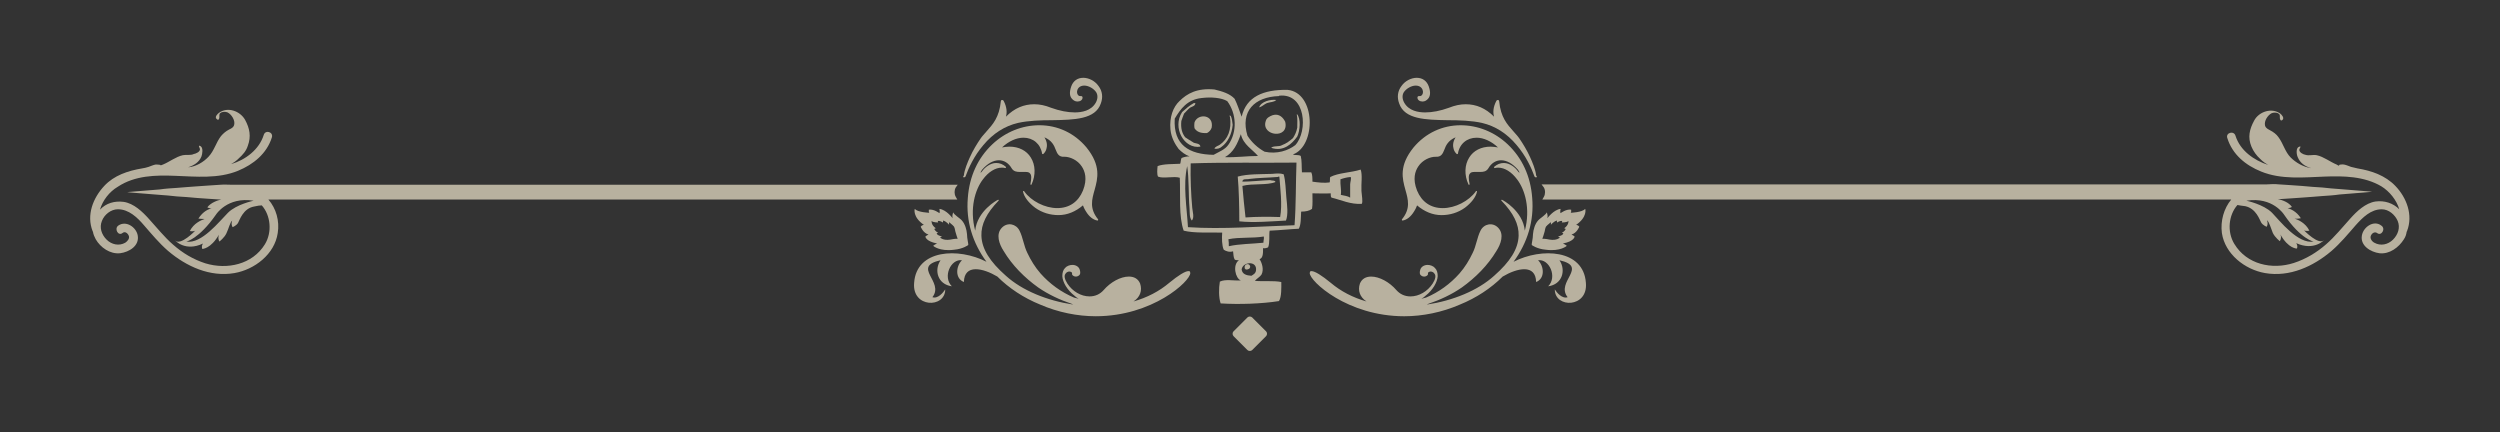 <?xml version="1.0" encoding="utf-8"?>
<!-- Generator: Adobe Illustrator 26.0.1, SVG Export Plug-In . SVG Version: 6.00 Build 0)  -->
<svg version="1.1" id="Layer_1" xmlns="http://www.w3.org/2000/svg" xmlns:xlink="http://www.w3.org/1999/xlink" x="0px" y="0px"
	 viewBox="0 0 642.7 111.1" style="enable-background:new 0 0 642.7 111.1;" xml:space="preserve">
<rect x="0" y="0" width="642.7" height="111.1" fill="#333333" stroke="none"/>
<style type="text/css">
	.st0{fill:#B8B19F;}
	.st1{fill:#B7B19E;}
	.st2{fill-rule:evenodd;clip-rule:evenodd;fill:#FFFFFF;}
	.st3{fill-rule:evenodd;clip-rule:evenodd;fill:#B8B19F;}
</style>
<g>
	<path class="st0" d="M237.5,57.8c0,0-0.6,0.1-0.8,0.5c0,0,0.6,1.6,2,2c0,0-0.6,0.3-0.8,0.5c0,0,0,1.2,3,1.8c0,0-0.7,0.3-1,0.6
		c0,0,1.6,1.5,5.4,1c2.3-0.2,3.6-1.2,3.6-1.2c0.1-0.1-0.1-0.9-0.1-1c-0.1-0.6-0.2-1.2-0.2-1.8c-0.1-1.2-0.5-2.6-1.3-3.5
		c-0.5-0.6-2.2-1.6-2.2-2.1c0,0-0.4,0.5-0.2,1.5c0,0-1.6-2.2-3.4-2.4c0,0,0.2,0.8,0,1.1c0,0-1.4-1.1-2.7-0.9c0,0-0.1,0.6,0.1,0.8
		c0,0-3-0.1-3.7-1C235.1,53.7,234.6,55.8,237.5,57.8z M239.5,56.8c0.3,0.4,1.7,0.4,1.7,0.4c-0.1-0.1-0.1-0.4-0.1-0.4
		c0.6-0.1,1.3,0.4,1.3,0.4c0.1-0.2,0-0.5,0-0.5c0.8,0.1,1.6,1.1,1.6,1.1c-0.1-0.5,0.1-0.7,0.1-0.7c0,0.2,0.8,0.7,1,1
		c0.3,0.2,0.4,0.9,0.5,1.4s0.6,1.9,0.6,1.9c-0.5-0.1-1.9,0.2-1.9,0.2c-1.8,0.3-2.6-0.5-2.6-0.5c0.1-0.2,0.5-0.3,0.5-0.3
		c-1.4-0.3-1.4-0.8-1.4-0.8c0.1-0.1,0.4-0.2,0.4-0.2c-0.7-0.2-1-0.9-1-0.9c0.1-0.2,0.4-0.2,0.4-0.2
		C239.3,57.8,239.5,56.8,239.5,56.8z"/>
	<path class="st0" d="M247.8,45.6L247.8,45.6c0.2,0,0.3-0.1,0.4-0.2c0.8-2.2,2.2-5.3,4.6-8.1c2.5-3,5.5-4.9,8.9-5.7
		c2.7-0.6,5.8-0.7,8.8-0.7c5.7-0.1,11.1-0.2,12.5-4.3c0.6-1.6,0.4-3.2-0.6-4.5c-0.9-1.3-2.5-2.1-3.9-2.1c-1.5,0-2.6,0.8-3.1,2.2
		c-0.6,1.7-0.3,2.6,0.1,3.1s0.9,0.8,1.5,0.8c0.7,0,1.3-0.4,1.3-1c0-0.1,0-0.2-0.1-0.3c-0.1,0-0.1-0.1-0.2-0.1h-0.1
		c-0.1,0-0.2,0-0.2,0c-0.5,0-0.7-0.4-0.8-0.8c-0.1-0.5,0.1-1.3,0.9-1.7c0.2-0.1,0.5-0.2,0.9-0.2c1.2,0,2.5,0.8,3.1,1.7
		c0.5,0.8,0.4,1.8-0.1,2.7c-1.2,2.1-3.6,2.5-5.4,2.5s-3.9-0.4-6.1-1.2c-1.5-0.6-2.9-0.9-4.3-0.9c-2.7,0-5.1,1-7.3,3.2
		c0.3-1,0.3-2.4-0.6-4.1c-0.1-0.1-0.2-0.2-0.3-0.2c0,0,0,0-0.1,0c-0.2,0-0.3,0.2-0.3,0.3c-0.4,4.2-2.1,6-3.7,7.8
		c-0.5,0.6-1.1,1.2-1.5,1.8c-0.9,1.3-2,3.1-2.8,4.9c-0.5,1.1-1.4,3.2-1.5,4.6C247.5,45.4,247.6,45.6,247.8,45.6z"/>
	<path class="st0" d="M243,74.4c-0.5,0.8-1.9,2.5-3.3,2c3.2-4-5.5-7.8,2.1-9.5c-1.7,2.5-0.8,6.2,2.9,6.7c-2.4-2.4-0.3-7.1,2.6-6.7
		c-1.6,1.6-1.8,4.7,0.5,5.6c0.1-4.7,4.9-3.6,8.6-1.4c3,3,6.8,5.5,11,7.2c4.6,2,9.6,3,14.3,3c14.6,0,24.3-9,24.3-11.1
		c0-0.2-0.1-0.3-0.1-0.4c-0.1-0.1-0.2-0.1-0.4-0.1c-0.8,0-2.6,1.1-4.9,3c-2.6,2.2-5.7,3.8-9.2,4.8c1.7-1.1,2.3-2.8,1.7-4.6
		c-0.5-1.2-1.5-1.8-2.9-1.8c-2.1,0-4.7,1.4-6.5,3.5c-0.9,1-2.1,1.6-3.6,1.6c-2.2,0-4.4-1.3-5.7-3.3c-0.7-1.1-0.9-2-0.5-2.5
		c0.2-0.4,0.7-0.6,1-0.6c0.2,0,0.5,0.1,0.6,0.2s0.1,0.2,0.1,0.3c0,0.2,0,0.4,0.2,0.5c0.2,0.2,0.5,0.3,0.8,0.3c0.4,0,0.7-0.2,0.9-0.4
		c0.2-0.2,0.3-0.6,0.1-1.3c-0.2-0.8-1-1.3-1.9-1.3c-0.7,0-1.5,0.3-1.9,0.8c-0.5,0.5-0.7,1.2-0.7,2.1c0.1,1.6,1.3,3.6,3.1,5
		c0.3,0.3,0.7,0.6,1.1,0.8c-0.4-0.1-0.8-0.2-1.2-0.3c-3.3-1.4-6.2-3.5-8.6-6.2c-1.4-1.6-2.5-3.4-3.4-5.3c-0.9-1.8-1.1-3.9-2-5.7
		s-3.1-2.2-4.5-0.8c-1.7,1.7-0.7,4.3,0.4,6c2.2,3.7,5.4,6.9,8.9,9.4c2.6,1.8,5.6,3.2,8.6,4.2c0.1,0.1,0.3,0.1,0.4,0.2
		c-6.7-1-13.1-3.6-17.3-7.4c-4.1-3.6-6.2-6.9-6.3-10.3c-0.1-2.9,1.3-5.8,4.4-9c0.1-0.1,0.1-0.2,0-0.2c-0.1-0.1-0.1-0.1-0.2,0
		c-0.1,0-5.3,2.8-5.8,7.9c-1.5-5.7,0-10.6,2-13.2c1.4-1.9,3.2-3,4.8-3c0.3,0,0.6,0,0.9,0.1c0.1,0,0.2,0,0.2-0.1s0-0.2,0-0.2
		c-0.8-0.7-1.6-1-2.5-1c-1.5,0-2.9,1.1-3.6,2.1c-0.2,0.2-0.3,0.4-0.4,0.4c0-0.2,0.1-0.4,0.4-0.8c1.4-1.6,2.9-2.4,4.3-2.4
		c1.3,0,2.5,0.7,3.3,2.1c0.5,0.8,1.3,0.9,2,0.9c0.3,0,0.5,0,0.8,0s0.5,0,0.7,0c0.6,0,1,0.1,1.2,0.4c0.4,0.4,0.4,1.3,0.1,2.7
		c0,0.1,0,0.2,0.1,0.2s0.2,0,0.2-0.1c1.1-2.4,1-5-0.2-6.9c-1.1-1.8-3.1-2.8-5.5-2.8c-0.6,0-1.3,0.1-1.9,0.2c1.7-1.6,3.7-2.5,5.5-2.5
		c2.5,0,4.4,1.6,4.8,4.1c0,0.1,0.1,0.1,0.1,0.1c0.1,0,0.1,0,0.2,0c0,0,0.6-0.5,0.8-1.3c0.2-0.7,0.3-1.7-0.5-3
		c1.9,0.8,2.5,2.1,2.9,3.2c0.4,1,0.8,1.9,2.2,1.8h0.1c1.3,0,3.3,0.8,4.4,2.5c0.8,1.2,1.5,3.2,0.3,6.2c-1.2,2.9-3.5,4.5-6.6,4.5
		c-3.2,0-6.7-1.8-8.5-4.3c0-0.1-0.1-0.1-0.2-0.1s-0.1,0.1-0.1,0.2c0.3,1.4,1.5,2.9,3.1,4.1c1.8,1.3,3.9,1.9,6,1.9
		c2.3,0,4.4-0.9,6.3-2.5c0.1,0.3,0.4,1,0.8,1.6c0.8,1.3,1.8,2.1,2.9,2.3c0.1,0,0.1,0,0.2-0.1c0-0.1,0-0.1,0-0.2
		c-2.3-2.8-1.6-5.1-0.9-7.6c0.8-2.9,1.7-6.2-2.1-10.9c-3.1-3.7-7.4-5.7-12.1-5.7c-4.4,0-8.7,1.7-12.1,4.9c-3.7,3.5-5.9,8.2-6.3,13.8
		c-0.5,5.9,1.2,11.5,4.8,16.4c-7.2-3.7-18-3.2-18.6,5.4C234.4,79.2,243,79.3,243,74.4z"/>
</g>
<path class="st0" d="M246.2,47.5c-23,0-165.8,0-183.1,0c-1.1,0-2.3,0-3.3,0c-1.1,0-2.2-0.1-3.2,0c-2.1,0.1-4,0.3-5.9,0.4
	c-1.9,0.1-3.6,0.3-5.2,0.4c-1.6,0.1-3.1,0.2-4.4,0.4c-2.7,0.2-4.7,0.4-6.2,0.5c-1.4,0.1-2.2,0.2-2.2,0.2s0.8,0.1,2.2,0.2
	c1.4,0.1,3.5,0.3,6.2,0.5c1.3,0.1,2.8,0.2,4.4,0.4c1.6,0.1,3.3,0.2,5.2,0.4c1.8,0.1,3.8,0.3,5.9,0.4c0.1,0,0.2,0,0.3,0
	c-1,0.2-2.7,0.8-3.6,2c0,0,0.5,0.3,1.1,0.3c-0.7,0.1-2.2,0.7-3.4,2.6c0,0,0.9,0.1,1.6,0.1c-0.9,0.3-2.8,1.1-3.8,3.1
	c0,0,0.9,0.2,1.4-0.1c0,0-3.8,4-5.2,2.5c0,0,2.6,3,7.2,0.8c0,0-0.5,0.6-0.2,1.4c0,0,2.2,0,4.3-3.7c0,0-0.4,0.9,0.1,1.8
	c0,0,1.3-1,1.8-2.1c0.6-1.2,0.9-2.8,1.5-3.3c0,0-0.4,0.9,0.1,1.7c0,0,1-0.4,1.4-1.1c0.4-0.7,1.3-3.7,4.1-4.2c0.9-0.2,1.5-0.3,2-0.3
	c2.3,2.6,2.7,6.9,0.8,10c-3.2,5.2-9.7,6.6-15.3,4.9c-3.1-1-5.8-2.6-8.3-4.8c-2.3-2-4.1-4.3-6.2-6.6c-1.7-1.9-3.9-4-6.5-4.4
	c-2.3-0.3-4.5,0.3-6.1,2c0.7-2.4,2.4-4.6,4.6-5.9c4.4-2.9,9.7-3,14.7-2.8c5.4,0.2,11.1,0.8,16.2-1.3c3.9-1.6,7.4-4.4,8.7-8.6
	c0.4-1.4-1.7-2-2.1-0.6c-1.2,3.8-4.7,6.4-8.4,7.5c1.4-0.8,2-1.5,2-1.5l0,0c1-0.9,1.9-1.9,2.3-3.2c0.9-2.4,0.5-4.5-0.7-6.7
	c-1.3-2.3-4.5-3.4-6.7-1.8c-0.4,0.3-1.2,1.1-0.6,1.6c0.5,0.5,0.7-0.1,0.7-0.5c0-0.6-0.1-0.9,0.5-1.2c0.5-0.2,1.1-0.2,1.6,0
	c1,0.5,2,2,1.7,3.2c-0.2,0.7-0.7,0.9-1.3,1.2c-0.8,0.4-1.5,1-2.1,1.7c-1.3,1.7-1.7,3.7-3.2,5.3c-1.3,1.4-3.2,2.5-5.1,2.7
	c0,0,0,0-0.1,0c1.5-0.5,2.8-1.3,3.4-2.8c0.2-0.6,0.5-2.1-0.2-2.6c-0.9-0.5-0.2,0.5-0.2,0.7c0.1,0.7-1,1.2-1.6,1.3
	C49,40,48,39.7,47,39.9c-1.8,0.4-3.4,1.7-5.1,2.4c-0.3,0.1-0.6,0.2-0.8,0.4c0.8-0.4-0.8-0.4-1.1-0.4c-0.6,0.1-1.2,0.4-1.8,0.6
	c-0.6,0.2-1.1,0.3-1.7,0.4c-3.6,0.6-7.2,1.8-9.7,4.5c-2.9,3.1-4.6,7.5-3,11.6c0,0.1,0.1,0.1,0.1,0.2c0.1,0.7,0.4,1.3,0.7,1.9
	c1.2,2.1,3.7,3.9,6.3,3.6c2.3-0.3,5-1.9,4.5-4.6c-0.4-2.1-3-3.9-5-2.5c-1.1,0.8,0,2.8,1.1,1.9c0.6-0.5,1.3,0,1.6,0.7
	s-0.3,1.4-0.9,1.8c-1.6,0.9-3.5,0.5-4.8-0.8s-1.9-3.1-1.2-4.8c0.6-1.6,2.3-3,4.1-3c2.8,0,5,2.1,6.7,4.1c2,2.3,3.9,4.6,6.2,6.6
	c4.7,4,10.8,6.8,17.1,5.7c5.1-0.9,10.3-4.8,11.1-10.3c0.5-3.1-0.4-6.3-2.4-8.6c16.3,0,156.7,0,177.1,0l-0.4-0.7
	c-0.4-0.7-0.4-1.7,0-2.4L246.2,47.5z M58.6,54.7c-2.2,2.2-6.8,8.1-10.7,7.4c0,0,3.2-0.6,7.6-6.9c0,0,2.9-4.7,9.7-3.6
	C65.2,51.6,60.8,52.5,58.6,54.7z"/>
<g>
	<path class="st0" d="M396.9,48.2c0.4,0.7,0.4,1.7,0,2.4l-0.4,0.7c20.4,0,160.8,0,177.1,0c-1.9,2.3-2.8,5.5-2.4,8.6
		c0.8,5.4,5.9,9.4,11.1,10.3c6.3,1.1,12.4-1.7,17.1-5.7c2.3-2,4.2-4.3,6.2-6.6c1.8-2,3.9-4.1,6.7-4.1c1.8,0,3.4,1.4,4.1,3
		c0.7,1.7,0.1,3.5-1.2,4.8s-3.2,1.7-4.8,0.8c-0.6-0.3-1.2-1.1-0.9-1.8s1-1.1,1.6-0.7c1.1,0.9,2.3-1.1,1.1-1.9
		c-1.9-1.5-4.6,0.3-5,2.5c-0.5,2.7,2.3,4.3,4.5,4.6c2.6,0.3,5-1.5,6.3-3.6c0.4-0.6,0.6-1.2,0.7-1.9c0-0.1,0.1-0.1,0.1-0.2
		c1.6-4.1-0.1-8.6-3-11.6c-2.6-2.7-6.1-3.9-9.7-4.5c-0.6-0.1-1.1-0.3-1.7-0.4c-0.6-0.2-1.2-0.5-1.8-0.6c-0.3-0.1-1.9,0-1.1,0.4
		c-0.3-0.1-0.5-0.2-0.8-0.4c-1.7-0.7-3.3-2-5.1-2.4c-1-0.2-2,0.2-2.9-0.1c-0.6-0.1-1.6-0.6-1.6-1.3c0-0.3,0.8-1.2-0.2-0.7
		c-0.7,0.4-0.5,2-0.2,2.6c0.6,1.5,1.9,2.4,3.4,2.8c0,0,0,0-0.1,0c-1.9-0.3-3.8-1.4-5.1-2.7c-1.5-1.5-1.9-3.6-3.2-5.3
		c-0.5-0.7-1.3-1.3-2.1-1.7c-0.5-0.3-1.1-0.5-1.3-1.2c-0.3-1.2,0.7-2.7,1.7-3.2c0.5-0.2,1.1-0.2,1.6,0c0.6,0.3,0.5,0.6,0.5,1.2
		c0,0.3,0.2,1,0.7,0.5s-0.2-1.3-0.6-1.6c-2.2-1.6-5.5-0.5-6.7,1.8c-1.2,2.2-1.7,4.3-0.7,6.7c0.5,1.2,1.3,2.3,2.3,3.2l0,0
		c0,0,0.6,0.7,2,1.5c-3.7-1.2-7.2-3.7-8.4-7.5c-0.4-1.4-2.6-0.8-2.1,0.6c1.3,4.2,4.7,7,8.7,8.6c5.1,2.1,10.9,1.5,16.2,1.3
		c5-0.2,10.3-0.1,14.7,2.5c2.1,1.3,3.9,3.5,4.6,5.9c-1.6-1.6-3.8-2.3-6.1-2c-2.6,0.4-4.8,2.5-6.5,4.4c-2,2.2-3.9,4.6-6.2,6.6
		c-2.4,2.1-5.2,3.8-8.3,4.8c-5.6,1.8-12.1,0.4-15.3-4.9c-1.9-3.1-1.5-7.4,0.8-10c0.5,0.1,1.1,0.2,2,0.3c2.8,0.6,3.7,3.5,4.1,4.2
		c0.4,0.7,1.4,1.1,1.4,1.1c0.5-0.7,0.1-1.7,0.1-1.7c0.6,0.5,1,2.1,1.5,3.3c0.6,1.2,1.8,2.1,1.8,2.1c0.6-1,0.1-1.8,0.1-1.8
		c2.1,3.8,4.3,3.7,4.3,3.7c0.3-0.8-0.2-1.4-0.2-1.4c4.6,2.1,7.2-0.8,7.2-0.8c-1.4,1.5-5.2-2.5-5.2-2.5c0.5,0.3,1.4,0.1,1.4,0.1
		c-1-2-2.9-2.8-3.8-3.1c0.7,0.1,1.6-0.1,1.6-0.1c-1.2-1.9-2.8-2.4-3.4-2.6c0.7,0,1.1-0.3,1.1-0.3c-0.8-1.2-2.5-1.8-3.6-2
		c0.1,0,0.2,0,0.3,0c2.1-0.1,4-0.3,5.9-0.4c1.9-0.1,3.6-0.3,5.2-0.4c1.6-0.1,3.1-0.2,4.4-0.4c2.7-0.2,4.7-0.4,6.2-0.5
		c1.4-0.1,2.2-0.2,2.2-0.2s-0.8-0.1-2.2-0.2c-1.4-0.1-3.5-0.3-6.2-0.5c-1.3-0.1-2.8-0.2-4.4-0.4c-1.6-0.1-3.3-0.2-5.2-0.4
		c-1.8-0.1-3.8-0.3-5.9-0.4c-1-0.1-2.1-0.1-3.2,0c-1.1,0-2.2,0-3.3,0c-17.2,0-160.1,0-183.1,0L396.9,48.2z M577.5,51.6
		c6.8-1.1,9.7,3.6,9.7,3.6c4.4,6.4,7.6,6.9,7.6,6.9c-4,0.7-8.6-5.2-10.7-7.4C581.9,52.5,577.5,51.6,577.5,51.6z"/>
</g>
<path class="st1" d="M321.9,81.6c-0.3-0.3-0.9-0.3-1.2,0l-3.6,3.6c-0.3,0.3-0.3,0.9,0,1.2l3.6,3.6c0.3,0.3,0.9,0.3,1.2,0l3.6-3.6
	c0.3-0.3,0.3-0.9,0-1.2L321.9,81.6z"/>
<path class="st2" d="M328.9,33.1c-1,0.2-2.4,0.2-2.7-0.7C326.1,29.7,330.7,30.7,328.9,33.1z M328.7,31.7c-0.3-1.6-2.1,0.4-0.5,0.6
	C328.4,32.2,328.6,32.1,328.7,31.7z"/>
<path class="st2" d="M310.5,31.4c0,0.7-0.2,1.2-0.6,1.5c-0.6,0.2-1.4,0-1.7-0.3C307.7,31,309.9,30.2,310.5,31.4z M309.2,32.6
	c0.5-0.1,0.7-0.3,0.6-0.9C309.1,30.9,308.4,32.3,309.2,32.6z"/>
<path class="st2" d="M303.3,44.1c0.2,0.7-1,0.1-1.1,0.4c-1.3,0.1-2.7,0.1-4,0.2c-0.3-1.1,1.1-0.7,1.8-0.7
	C301.2,43.9,302.7,43.6,303.3,44.1z"/>
<path class="st2" d="M349,45.1c0.1,0.4-0.2,0.4-0.1,0.7c-0.3,0.1-0.5-0.1-0.7-0.1c0-0.2,0-0.3,0-0.5C348.6,45.3,348.6,45,349,45.1z"
	/>
<path class="st2" d="M336,45.7c0.1,2.5-0.2,4.7-0.1,7.3c-0.4,0.1-0.8,0.2-1.3,0.2c0.1-2.5,0.2-5,0.2-7.6
	C335.3,45.5,335.5,45.7,336,45.7z"/>
<path class="st2" d="M344,49.9c-0.2,0-0.4-0.2-0.7-0.1c-0.2-1-0.1-2.2-0.3-3.3c0.3,0,0.5-0.1,0.6-0.2C344,47.2,343.8,48.8,344,49.9z
	"/>
<path class="st2" d="M348.2,46.6c0.2,0.1,0.7-0.1,0.7,0.1c0.1,0.5-0.4,0.3-0.7,0.4C348.2,47,348.2,46.8,348.2,46.6z"/>
<path class="st2" d="M348.8,47.8c0.2,0.2,0.1,0.7,0.1,1.1c-0.3-0.1-0.3,0.2-0.6,0.1c0.1-0.5-0.2-0.7-0.1-1.1
	C348.5,48,348.5,47.8,348.8,47.8z"/>
<path class="st2" d="M337.3,48.2c1.5,0.1,3.3-0.1,4.6,0.1c-1.1,0.6-3.1,0.3-4.6,0.5C337.3,48.7,337.3,48.5,337.3,48.2z"/>
<path class="st2" d="M348.4,49.9c0.2,0,0.3,0,0.5,0c0,0.4,0.1,1.1-0.2,1.2C348.1,51.1,348.5,50.3,348.4,49.9z"/>
<path class="st2" d="M324.2,59.7c-0.5,0.3-1.4,0.2-2,0.4c-1.7,0-3.6,0-5.1,0.2c-0.4,0.1-1.3,0.6-1.3-0.2
	C318.1,59.5,321.5,60,324.2,59.7z"/>
<path class="st2" d="M323.3,64.3c0,0.4,0.1,1-0.1,1.2c-1.7-0.1-3.3,0.1-4.8,0.2c0.1-0.5-0.2-0.7-0.1-1.1
	C319.9,64.4,321.5,64.2,323.3,64.3z"/>
<path class="st2" d="M327.9,74.2c0,0.6-0.2,0.8-0.1,1.4c-4.4-0.1-8.8-0.1-13.1,0.1c-0.1-0.5-0.4-1.3-0.1-1.8
	C319.3,73.8,323.6,74,327.9,74.2z"/>
<path class="st2" d="M327.7,76.5c-3.8,0.1-8.7,0.5-12.9,0.4c0.3-0.5,1.2-0.5,1.8-0.5C320,76.2,324.5,76.1,327.7,76.5z"/>
<g>
	<path class="st3" d="M320,69c0.1,0.1,0.2,0.2,0.3,0.3c0.6,0,1.1-0.2,1.1-0.8C321.2,67.5,319.7,67.8,320,69z"/>
	<path class="st3" d="M306.6,36.5c-0.7-0.4-1.3-0.8-1.9-1.2c-0.8-1-1.2-2.3-1-4.2c0.2-0.7,0.5-1.3,0.7-1.9c0.5-0.5,1-1.1,1.5-1.5
		c0.5-0.3,1.4-0.4,1.4-1.2c-0.1,0-0.3,0-0.4,0c-1.1,0.6-2.1,1.5-3,2.3c-2.6,4,0.5,9.6,4.7,8.9C308.5,36.7,307.1,37,306.6,36.5z"/>
	<path class="st3" d="M307.1,31.4c-0.1,0.5-0.1,1.2,0,1.6c0.6,0.9,1.6,1.3,3.2,1.2c0.6-0.3,1-0.8,1.2-1.4
		C312.1,29.4,308,29.1,307.1,31.4z"/>
	<path class="st3" d="M328.1,25.7c-1.5-0.2-3.9,0.4-4.4,1.9c0.8-0.2,1.3-0.8,2-1.1C326.6,26.2,327.5,26.3,328.1,25.7z"/>
	<path class="st3" d="M314.1,37.7c1.5-1.1,2.6-3.2,2.8-5.6c-0.1-0.9-0.2-1.7-0.5-2.3c-0.1,0-0.1-0.1-0.3-0.1c0,0.1,0,0.3,0.1,0.3
		c0.5,3.4-0.6,5.8-2.6,7.2c-0.5,0.3-1.2,0.5-1.4,1C312.9,38.4,313.7,38.1,314.1,37.7z"/>
	<path class="st3" d="M326.8,38c3.2,1.1,5.4-1.1,6.7-2.9c0.7-1.5,1-4.6-0.1-5.8c0,0.1,0,0.2,0,0.3c0.2,0.9,0.1,2.1,0.1,3.2
		c-0.2,1.1-0.6,1.9-1.1,2.7c-0.8,0.7-1.7,1.4-2.8,1.8C328.9,37.8,327.3,37.4,326.8,38z"/>
	<path class="st3" d="M350,49.1c-0.1-2,0.3-4.1-0.2-5.5c-2.5,0.8-5.7,0.8-7.8,1.9c-0.2,0.3,0,1.1-0.2,1.4c-1.3,0.2-3.1,0-4.4-0.2
		c0-0.9,0-1.8-0.3-2.4c-0.8,0-1.6,0-2.4,0c-0.1-1.4,0-3-0.3-4.2c-0.5-0.4-1.6-0.1-2-0.4c6-2.2,5.9-15.9-1.4-16.6
		c-6.3-0.1-10.6,1.8-11.8,6.9c-0.6-1.6-1.1-3.2-1.8-4.6c-1.2-1.3-3.1-1.9-5.2-2.4c-4.4-0.4-7,1-9,3c-1.6,1.5-2.6,4.1-2.3,7.3
		c0.2,2.1,1.2,3.8,2.1,5c0.8,0.8,1.7,1.5,2.8,1.9c-0.8,0-1.5,0.2-2,0.4c-0.3,0.3-0.2,1.1-0.4,1.5c-1.7,0.1-4.3,0-5.8,0.6
		c-0.1,0.8-0.2,2.1,0.1,2.7c1.4,0.6,4.1-0.2,5.6,0.3c0.2,4.4-0.3,10,1,13.6c2.8,0.7,6.5,0.4,9.9,0.5c-0.1,1.4-0.1,3.3,0.4,4.4
		c0.6,0.4,1.5,0.7,2.4,0.4c0.1,0.8,0.1,1.6,0.4,2.1c0.2,0.2,0.7,0.2,1.1,0.2c-1.7,1.2-0.9,4.7,0.5,5.2c-1.9,0.1-4-0.4-5.4,0.3
		c-0.3,1.7-0.3,4.1,0.2,5.6c4.7,0.3,10.6,0.1,15-0.6c0.7-1.1,0.6-3.5,0.6-4.9c-2-0.4-4.7-0.1-6.8-0.3c0.5-0.6,1.3-1,1.7-1.6
		c0.7-1.3,0.1-3.1-0.5-4c1-0.2,0.9-1.9,0.9-2.8c0.6,0.1,1-0.1,1.3-0.2c0.5-1.1,0.2-3.3,0.4-4.3c2.6-0.1,5.2-0.4,7.5-0.5
		c0.6-1.1,0.5-2.8,0.6-4.4c1.2,0,2.1-0.2,2.8-0.7c0.2-1.1,0.1-2.7,0.1-4c1.7,0,3,0.1,4.7,0c0,0.5,0,0.9,0.2,1.1
		c2.5,0.6,4.9,1.8,7.8,1.6C350.4,51.8,350.1,50.4,350,49.1z M328.8,24.7c0-0.1,0-0.1,0.1-0.1c6.8-0.7,7.4,9.1,4.1,12.7
		c-1.8,1.4-4.7,2.4-7.9,1.7c-1.8-1-3.3-2.4-4.4-4.1C318.8,28.6,322.5,24.9,328.8,24.7z M323.4,40.1c-2.9,0-5.4,0.4-8.5,0.3
		c2.2-1.2,3.2-3.4,4.1-5.9C319.6,37.2,322.1,38.5,323.4,40.1z M302,30.5c1.5-2.5,3.2-4.9,6.9-5.3c2.4-0.3,5.1-0.1,6.6,0.8
		c2.4,3.2,2.6,7.9,0.3,11.2c-0.9,1.3-2.4,1.8-3.8,2.6C305.7,39.7,301.6,37.3,302,30.5z M322.9,69.5c-0.1,0.8-0.7,1.1-1.2,1.4
		c-1.3-0.1-2.3-0.4-2.5-1.6C319.4,67.3,323.2,66.9,322.9,69.5z M324.8,62.4c-3,0.3-6.3,0.3-8.9,0.9c0-0.7,0-1.2-0.1-1.8
		c2.9-0.6,6.2-0.2,9.1-0.7C325,61.4,324.8,61.8,324.8,62.4z M332.8,57.9c-9,0.3-18.4,1.1-27.4,0.5c-0.3-5.2-1.3-10.8-0.2-15.7
		c0.5,3.2,0.3,7.3,0.6,10.8c0.1,1.1-0.1,2.4,0.6,3.2c0.7-0.8,0.2-2.2,0.1-3.3c-0.3-3.4-0.5-7.5-0.4-11.4c9.1-0.3,18.1-0.1,27.2-0.2
		C333.1,47,333.2,52.7,332.8,57.9z M347.1,47.4c0,1.1,0,2.2,0,3.4c-0.6-0.4-1.5-0.5-2.4-0.7c0.2-1.2-0.2-2.6-0.1-4
		c0.8-0.3,1.6-0.5,2.6-0.6C347.5,45.7,347.1,46.9,347.1,47.4z"/>
	<path class="st3" d="M327.2,29.6c-0.8,0.3-1.6,0.7-1.8,1.5c-1.3,3.9,6.1,4.8,5,0.2C329.9,30.3,328.9,29.1,327.2,29.6z"/>
	<path class="st3" d="M318.6,56.9c3.7,0.4,8.2,0,12-0.2c0.6-1.6,0.3-3.9,0.1-5.9c-0.2-2.1-0.2-4.3-0.7-6c-0.9-0.3-1.9-0.2-3-0.1
		c-3,0.1-6.3,0-8.8,0.7C318.5,48.7,318.6,53.4,318.6,56.9z M326.5,46.3c-2.4,0.1-5,0.4-7.1,0.4c0-0.9,1.2-0.5,1.8-0.7
		c2.3-0.3,4.8-0.3,7.2-0.5c0.2,0,0.2-0.1,0.3-0.1c0.1,0,0.1,0,0.2,0c0.2,2.8,0.8,7.2,0.2,10.4c-3-0.1-6-0.1-8.9,0.1
		c-0.3-2.7-0.6-5.4-0.8-8.1c2.5-0.7,6.3-0.1,8.5-1C327.8,46.3,327,46.5,326.5,46.3z"/>
</g>
<g>
	<path class="st0" d="M407.5,53.7c-0.7,0.9-3.7,1-3.7,1c0.2-0.2,0.1-0.8,0.1-0.8c-1.3-0.2-2.7,0.9-2.7,0.9c-0.2-0.3,0-1.1,0-1.1
		c-1.8,0.2-3.4,2.4-3.4,2.4c0.2-1-0.2-1.5-0.2-1.5c0,0.5-1.7,1.5-2.2,2.1c-0.8,0.9-1.2,2.3-1.3,3.5c0,0.6-0.1,1.2-0.2,1.8
		c0,0.1-0.2,0.9-0.1,1c0,0,1.3,1,3.6,1.2c3.8,0.5,5.4-1,5.4-1c-0.3-0.3-1-0.6-1-0.6c3-0.6,3-1.8,3-1.8c-0.2-0.2-0.8-0.5-0.8-0.5
		c1.4-0.4,2-2,2-2c-0.2-0.4-0.8-0.5-0.8-0.5C408.1,55.8,407.6,53.7,407.5,53.7z M402.1,58.7c0,0,0.3,0,0.4,0.2c0,0-0.3,0.7-1,0.9
		c0,0,0.3,0.1,0.4,0.2c0,0,0,0.5-1.4,0.8c0,0,0.4,0.1,0.5,0.3c0,0-0.8,0.8-2.6,0.5c0,0-1.4-0.3-1.9-0.2c0,0,0.5-1.4,0.6-1.9
		s0.2-1.2,0.5-1.4c0.2-0.3,1-0.8,1-1c0,0,0.2,0.2,0.1,0.7c0,0,0.8-1,1.6-1.1c0,0-0.1,0.3,0,0.5c0,0,0.7-0.5,1.3-0.4
		c0,0,0,0.3-0.1,0.4c0,0,1.4,0,1.7-0.4C403.2,56.8,403.4,57.8,402.1,58.7z"/>
	<path class="st0" d="M394.9,45.1c-0.1-1.4-1-3.5-1.5-4.6c-0.8-1.8-1.9-3.6-2.8-4.9c-0.4-0.6-1-1.2-1.5-1.8
		c-1.6-1.8-3.3-3.6-3.7-7.8c0-0.1-0.1-0.3-0.3-0.3c-0.1,0-0.1,0-0.1,0c-0.1,0-0.2,0.1-0.3,0.2c-0.9,1.7-0.9,3.1-0.6,4.1
		c-2.2-2.2-4.6-3.2-7.3-3.2c-1.4,0-2.8,0.3-4.3,0.9c-2.2,0.8-4.3,1.2-6.1,1.2s-4.2-0.4-5.4-2.5c-0.5-0.9-0.6-1.9-0.1-2.7
		c0.6-0.9,1.9-1.7,3.1-1.7c0.4,0,0.7,0.1,0.9,0.2c0.8,0.4,1,1.2,0.9,1.7c-0.1,0.4-0.3,0.8-0.8,0.8c0,0-0.1,0-0.2,0h-0.1
		c-0.1,0-0.1,0.1-0.2,0.1c-0.1,0.1-0.1,0.2-0.1,0.3c0,0.6,0.6,1,1.3,1c0.6,0,1.1-0.3,1.5-0.8s0.7-1.4,0.1-3.1
		c-0.5-1.4-1.6-2.2-3.1-2.2c-1.4,0-3,0.8-3.9,2.1c-1,1.3-1.2,2.9-0.6,4.5c1.4,4.1,6.8,4.2,12.5,4.3c3,0,6.1,0.1,8.8,0.7
		c3.4,0.8,6.4,2.7,8.9,5.7c2.4,2.8,3.8,5.9,4.6,8.1c0.1,0.1,0.2,0.2,0.4,0.2l0,0C395.1,45.6,395.2,45.4,394.9,45.1z"/>
	<path class="st0" d="M407.7,72.7c-0.6-8.6-11.4-9.1-18.6-5.4c3.6-4.9,5.3-10.5,4.8-16.4c-0.4-5.6-2.6-10.3-6.3-13.8
		c-3.4-3.2-7.7-4.9-12.1-4.9c-4.7,0-9,2-12.1,5.7c-3.8,4.7-2.9,8-2.1,10.9c0.7,2.5,1.4,4.8-0.9,7.6c0,0.1,0,0.1,0,0.2
		c0.1,0.1,0.1,0.1,0.2,0.1c1.1-0.2,2.1-1,2.9-2.3c0.4-0.6,0.7-1.3,0.8-1.6c1.9,1.6,4,2.5,6.3,2.5c2.1,0,4.2-0.6,6-1.9
		c1.6-1.2,2.8-2.7,3.1-4.1c0-0.1,0-0.2-0.1-0.2s-0.2,0-0.2,0.1c-1.8,2.5-5.3,4.3-8.5,4.3c-3.1,0-5.4-1.6-6.6-4.5
		c-1.2-3-0.5-5,0.3-6.2c1.1-1.7,3.1-2.5,4.4-2.5h0.1c1.4,0.1,1.8-0.8,2.2-1.8c0.4-1.1,1-2.4,2.9-3.2c-0.8,1.3-0.7,2.3-0.5,3
		c0.2,0.8,0.8,1.3,0.8,1.3c0.1,0,0.1,0,0.2,0c0,0,0.1,0,0.1-0.1c0.4-2.5,2.3-4.1,4.8-4.1c1.8,0,3.8,0.9,5.5,2.5
		c-0.6-0.1-1.3-0.2-1.9-0.2c-2.4,0-4.4,1-5.5,2.8c-1.2,1.9-1.3,4.5-0.2,6.9c0,0.1,0.1,0.1,0.2,0.1s0.1-0.1,0.1-0.2
		c-0.3-1.4-0.3-2.3,0.1-2.7c0.2-0.3,0.6-0.4,1.2-0.4c0.2,0,0.4,0,0.7,0s0.5,0,0.8,0c0.7,0,1.5-0.1,2-0.9c0.8-1.4,2-2.1,3.3-2.1
		c1.4,0,2.9,0.8,4.3,2.4c0.3,0.4,0.4,0.6,0.4,0.8c-0.1,0-0.2-0.2-0.4-0.4c-0.7-1-2.1-2.1-3.6-2.1c-0.9,0-1.7,0.3-2.5,1
		c0,0,0,0.1,0,0.2s0.1,0.1,0.2,0.1c0.3-0.1,0.6-0.1,0.9-0.1c1.6,0,3.4,1.1,4.8,3c2,2.6,3.5,7.5,2,13.2c-0.5-5.1-5.7-7.9-5.8-7.9
		c-0.1-0.1-0.1-0.1-0.2,0c-0.1,0-0.1,0.1,0,0.2c3.1,3.2,4.5,6.1,4.4,9c-0.1,3.4-2.2,6.7-6.3,10.3c-4.2,3.8-10.6,6.4-17.3,7.4
		c0.1-0.1,0.3-0.1,0.4-0.2c3-1,6-2.4,8.6-4.2c3.5-2.5,6.7-5.7,8.9-9.4c1.1-1.7,2.1-4.3,0.4-6c-1.4-1.4-3.6-1-4.5,0.8s-1.1,3.9-2,5.7
		c-0.9,1.9-2,3.7-3.4,5.3c-2.4,2.7-5.3,4.8-8.6,6.2c-0.4,0.1-0.8,0.2-1.2,0.3c0.4-0.2,0.8-0.5,1.1-0.8c1.8-1.4,3-3.4,3.1-5
		c0-0.9-0.2-1.6-0.7-2.1c-0.4-0.5-1.2-0.8-1.9-0.8c-0.9,0-1.7,0.5-1.9,1.3c-0.2,0.7-0.1,1.1,0.1,1.3c0.2,0.2,0.5,0.4,0.9,0.4
		c0.3,0,0.6-0.1,0.8-0.3c0.2-0.1,0.2-0.3,0.2-0.5c0-0.1,0-0.2,0.1-0.3s0.4-0.2,0.6-0.2c0.3,0,0.8,0.2,1,0.6c0.4,0.5,0.2,1.4-0.5,2.5
		c-1.3,2-3.5,3.3-5.7,3.3c-1.5,0-2.7-0.6-3.6-1.6c-1.8-2.1-4.4-3.5-6.5-3.5c-1.4,0-2.4,0.6-2.9,1.8c-0.6,1.8,0,3.5,1.7,4.6
		c-3.5-1-6.6-2.6-9.2-4.8c-2.3-1.9-4.1-3-4.9-3c-0.2,0-0.3,0-0.4,0.1c0,0.1-0.1,0.2-0.1,0.4c0,2.1,9.7,11.1,24.3,11.1
		c4.7,0,9.7-1,14.3-3c4.2-1.7,8-4.2,11-7.2c3.7-2.2,8.5-3.3,8.6,1.4c2.3-0.9,2.1-4,0.5-5.6c2.9-0.4,5,4.3,2.6,6.7
		c3.7-0.5,4.6-4.2,2.9-6.7c7.6,1.7-1.1,5.5,2.1,9.5c-1.4,0.5-2.8-1.2-3.3-2C399.7,79.3,408.3,79.2,407.7,72.7z"/>
</g>
</svg>
